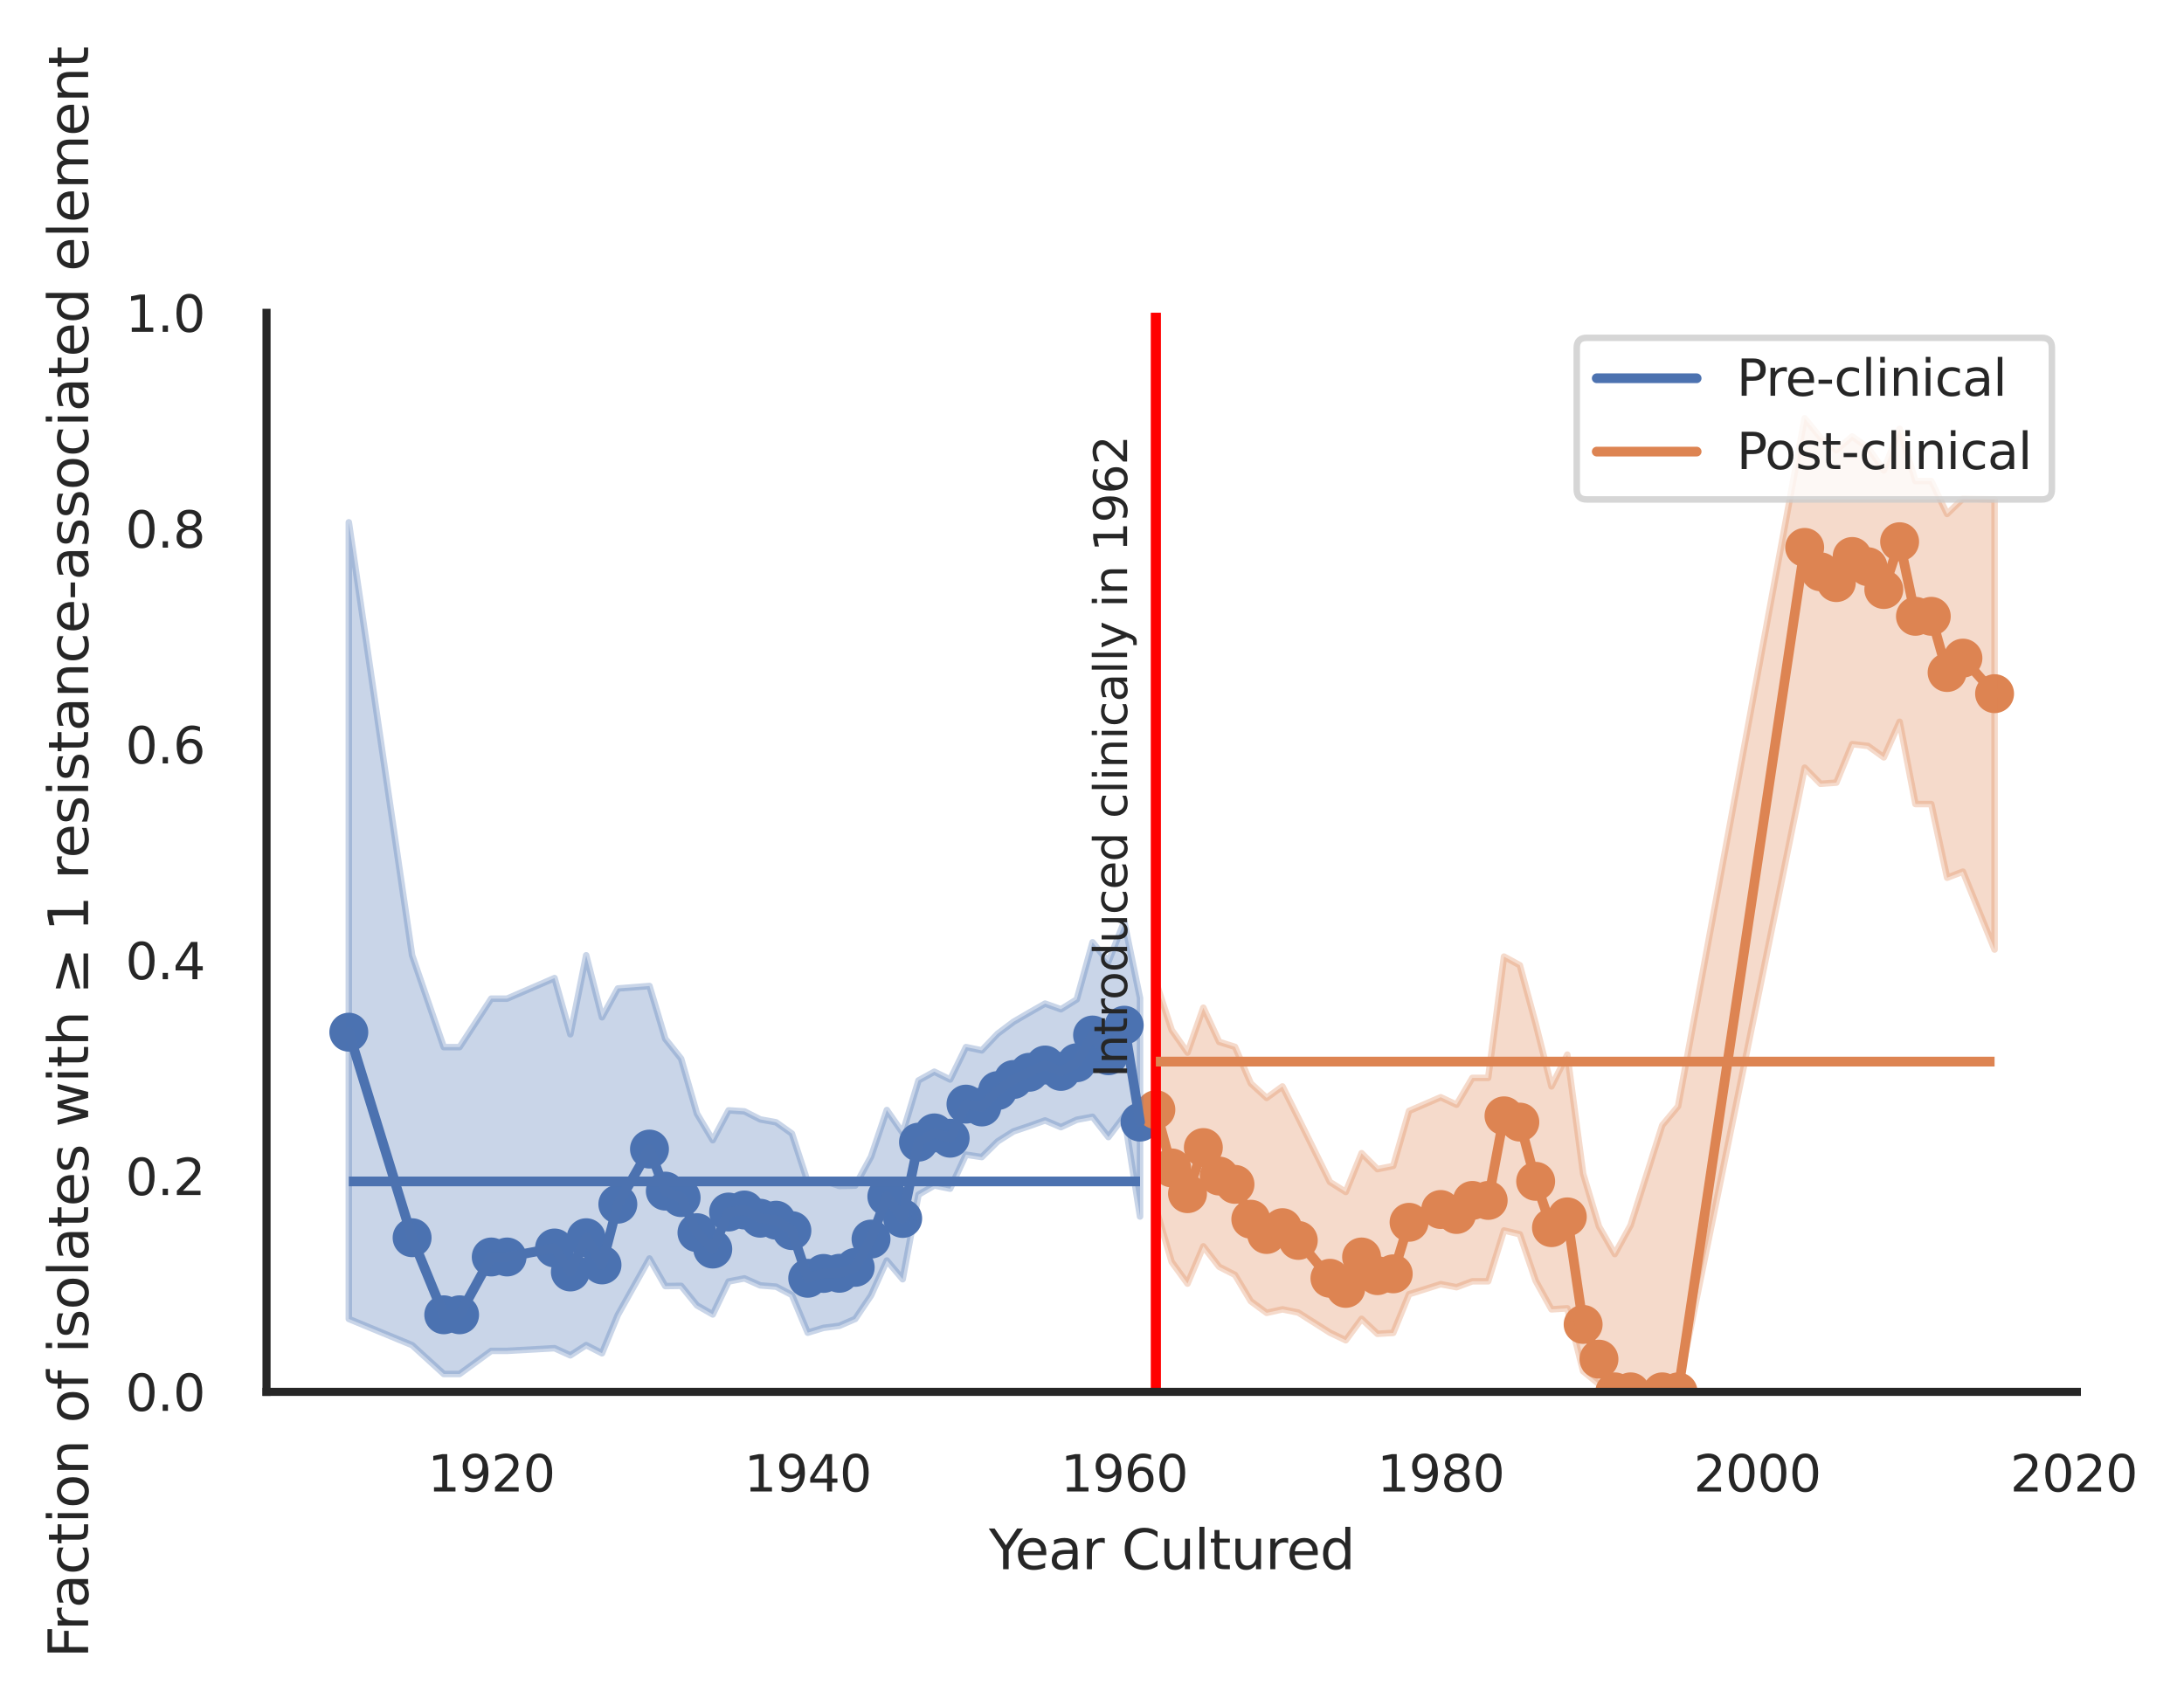 <?xml version="1.0" encoding="utf-8" standalone="no"?>
<!DOCTYPE svg PUBLIC "-//W3C//DTD SVG 1.1//EN"
  "http://www.w3.org/Graphics/SVG/1.1/DTD/svg11.dtd">
<svg xmlns:xlink="http://www.w3.org/1999/xlink" width="336.586pt" height="262.759pt" viewBox="0 0 336.586 262.759" xmlns="http://www.w3.org/2000/svg" version="1.1">
 <defs>
  <style type="text/css">*{stroke-linejoin: round; stroke-linecap: butt}</style>
 </defs>
 <g id="figure_1">
  <g id="patch_1">
   <path d="M -0 262.759 
L 336.586 262.759 
L 336.586 0 
L -0 0 
z
" style="fill: #ffffff"/>
  </g>
  <g id="axes_1">
   <g id="patch_2">
    <path d="M 41.075 214.54 
L 320.075 214.54 
L 320.075 48.22 
L 41.075 48.22 
z
" style="fill: #ffffff"/>
   </g>
   <g id="matplotlib.axis_1">
    <g id="xtick_1">
     <g id="text_1">
      <!-- 1920 -->
      <g style="fill: #262626" transform="translate(65.908 229.89)scale(0.077 -0.077)">
       <defs>
        <path id="DejaVuSans-31" d="M 794 531 
L 1825 531 
L 1825 4091 
L 703 3866 
L 703 4441 
L 1819 4666 
L 2450 4666 
L 2450 531 
L 3481 531 
L 3481 0 
L 794 0 
L 794 531 
z
" transform="scale(0.016)"/>
        <path id="DejaVuSans-39" d="M 703 97 
L 703 672 
Q 941 559 1184 500 
Q 1428 441 1663 441 
Q 2288 441 2617 861 
Q 2947 1281 2994 2138 
Q 2813 1869 2534 1725 
Q 2256 1581 1919 1581 
Q 1219 1581 811 2004 
Q 403 2428 403 3163 
Q 403 3881 828 4315 
Q 1253 4750 1959 4750 
Q 2769 4750 3195 4129 
Q 3622 3509 3622 2328 
Q 3622 1225 3098 567 
Q 2575 -91 1691 -91 
Q 1453 -91 1209 -44 
Q 966 3 703 97 
z
M 1959 2075 
Q 2384 2075 2632 2365 
Q 2881 2656 2881 3163 
Q 2881 3666 2632 3958 
Q 2384 4250 1959 4250 
Q 1534 4250 1286 3958 
Q 1038 3666 1038 3163 
Q 1038 2656 1286 2365 
Q 1534 2075 1959 2075 
z
" transform="scale(0.016)"/>
        <path id="DejaVuSans-32" d="M 1228 531 
L 3431 531 
L 3431 0 
L 469 0 
L 469 531 
Q 828 903 1448 1529 
Q 2069 2156 2228 2338 
Q 2531 2678 2651 2914 
Q 2772 3150 2772 3378 
Q 2772 3750 2511 3984 
Q 2250 4219 1831 4219 
Q 1534 4219 1204 4116 
Q 875 4013 500 3803 
L 500 4441 
Q 881 4594 1212 4672 
Q 1544 4750 1819 4750 
Q 2544 4750 2975 4387 
Q 3406 4025 3406 3419 
Q 3406 3131 3298 2873 
Q 3191 2616 2906 2266 
Q 2828 2175 2409 1742 
Q 1991 1309 1228 531 
z
" transform="scale(0.016)"/>
        <path id="DejaVuSans-30" d="M 2034 4250 
Q 1547 4250 1301 3770 
Q 1056 3291 1056 2328 
Q 1056 1369 1301 889 
Q 1547 409 2034 409 
Q 2525 409 2770 889 
Q 3016 1369 3016 2328 
Q 3016 3291 2770 3770 
Q 2525 4250 2034 4250 
z
M 2034 4750 
Q 2819 4750 3233 4129 
Q 3647 3509 3647 2328 
Q 3647 1150 3233 529 
Q 2819 -91 2034 -91 
Q 1250 -91 836 529 
Q 422 1150 422 2328 
Q 422 3509 836 4129 
Q 1250 4750 2034 4750 
z
" transform="scale(0.016)"/>
       </defs>
       <use xlink:href="#DejaVuSans-31"/>
       <use xlink:href="#DejaVuSans-39" x="63.623"/>
       <use xlink:href="#DejaVuSans-32" x="127.246"/>
       <use xlink:href="#DejaVuSans-30" x="190.869"/>
      </g>
     </g>
    </g>
    <g id="xtick_2">
     <g id="text_2">
      <!-- 1940 -->
      <g style="fill: #262626" transform="translate(114.684 229.89)scale(0.077 -0.077)">
       <defs>
        <path id="DejaVuSans-34" d="M 2419 4116 
L 825 1625 
L 2419 1625 
L 2419 4116 
z
M 2253 4666 
L 3047 4666 
L 3047 1625 
L 3713 1625 
L 3713 1100 
L 3047 1100 
L 3047 0 
L 2419 0 
L 2419 1100 
L 313 1100 
L 313 1709 
L 2253 4666 
z
" transform="scale(0.016)"/>
       </defs>
       <use xlink:href="#DejaVuSans-31"/>
       <use xlink:href="#DejaVuSans-39" x="63.623"/>
       <use xlink:href="#DejaVuSans-34" x="127.246"/>
       <use xlink:href="#DejaVuSans-30" x="190.869"/>
      </g>
     </g>
    </g>
    <g id="xtick_3">
     <g id="text_3">
      <!-- 1960 -->
      <g style="fill: #262626" transform="translate(163.46 229.89)scale(0.077 -0.077)">
       <defs>
        <path id="DejaVuSans-36" d="M 2113 2584 
Q 1688 2584 1439 2293 
Q 1191 2003 1191 1497 
Q 1191 994 1439 701 
Q 1688 409 2113 409 
Q 2538 409 2786 701 
Q 3034 994 3034 1497 
Q 3034 2003 2786 2293 
Q 2538 2584 2113 2584 
z
M 3366 4563 
L 3366 3988 
Q 3128 4100 2886 4159 
Q 2644 4219 2406 4219 
Q 1781 4219 1451 3797 
Q 1122 3375 1075 2522 
Q 1259 2794 1537 2939 
Q 1816 3084 2150 3084 
Q 2853 3084 3261 2657 
Q 3669 2231 3669 1497 
Q 3669 778 3244 343 
Q 2819 -91 2113 -91 
Q 1303 -91 875 529 
Q 447 1150 447 2328 
Q 447 3434 972 4092 
Q 1497 4750 2381 4750 
Q 2619 4750 2861 4703 
Q 3103 4656 3366 4563 
z
" transform="scale(0.016)"/>
       </defs>
       <use xlink:href="#DejaVuSans-31"/>
       <use xlink:href="#DejaVuSans-39" x="63.623"/>
       <use xlink:href="#DejaVuSans-36" x="127.246"/>
       <use xlink:href="#DejaVuSans-30" x="190.869"/>
      </g>
     </g>
    </g>
    <g id="xtick_4">
     <g id="text_4">
      <!-- 1980 -->
      <g style="fill: #262626" transform="translate(212.237 229.89)scale(0.077 -0.077)">
       <defs>
        <path id="DejaVuSans-38" d="M 2034 2216 
Q 1584 2216 1326 1975 
Q 1069 1734 1069 1313 
Q 1069 891 1326 650 
Q 1584 409 2034 409 
Q 2484 409 2743 651 
Q 3003 894 3003 1313 
Q 3003 1734 2745 1975 
Q 2488 2216 2034 2216 
z
M 1403 2484 
Q 997 2584 770 2862 
Q 544 3141 544 3541 
Q 544 4100 942 4425 
Q 1341 4750 2034 4750 
Q 2731 4750 3128 4425 
Q 3525 4100 3525 3541 
Q 3525 3141 3298 2862 
Q 3072 2584 2669 2484 
Q 3125 2378 3379 2068 
Q 3634 1759 3634 1313 
Q 3634 634 3220 271 
Q 2806 -91 2034 -91 
Q 1263 -91 848 271 
Q 434 634 434 1313 
Q 434 1759 690 2068 
Q 947 2378 1403 2484 
z
M 1172 3481 
Q 1172 3119 1398 2916 
Q 1625 2713 2034 2713 
Q 2441 2713 2670 2916 
Q 2900 3119 2900 3481 
Q 2900 3844 2670 4047 
Q 2441 4250 2034 4250 
Q 1625 4250 1398 4047 
Q 1172 3844 1172 3481 
z
" transform="scale(0.016)"/>
       </defs>
       <use xlink:href="#DejaVuSans-31"/>
       <use xlink:href="#DejaVuSans-39" x="63.623"/>
       <use xlink:href="#DejaVuSans-38" x="127.246"/>
       <use xlink:href="#DejaVuSans-30" x="190.869"/>
      </g>
     </g>
    </g>
    <g id="xtick_5">
     <g id="text_5">
      <!-- 2000 -->
      <g style="fill: #262626" transform="translate(261.013 229.89)scale(0.077 -0.077)">
       <use xlink:href="#DejaVuSans-32"/>
       <use xlink:href="#DejaVuSans-30" x="63.623"/>
       <use xlink:href="#DejaVuSans-30" x="127.246"/>
       <use xlink:href="#DejaVuSans-30" x="190.869"/>
      </g>
     </g>
    </g>
    <g id="xtick_6">
     <g id="text_6">
      <!-- 2020 -->
      <g style="fill: #262626" transform="translate(309.789 229.89)scale(0.077 -0.077)">
       <use xlink:href="#DejaVuSans-32"/>
       <use xlink:href="#DejaVuSans-30" x="63.623"/>
       <use xlink:href="#DejaVuSans-32" x="127.246"/>
       <use xlink:href="#DejaVuSans-30" x="190.869"/>
      </g>
     </g>
    </g>
    <g id="text_7">
     <!-- Year Cultured -->
     <g style="fill: #262626" transform="translate(152.394 241.874)scale(0.084 -0.084)">
      <defs>
       <path id="DejaVuSans-59" d="M -13 4666 
L 666 4666 
L 1959 2747 
L 3244 4666 
L 3922 4666 
L 2272 2222 
L 2272 0 
L 1638 0 
L 1638 2222 
L -13 4666 
z
" transform="scale(0.016)"/>
       <path id="DejaVuSans-65" d="M 3597 1894 
L 3597 1613 
L 953 1613 
Q 991 1019 1311 708 
Q 1631 397 2203 397 
Q 2534 397 2845 478 
Q 3156 559 3463 722 
L 3463 178 
Q 3153 47 2828 -22 
Q 2503 -91 2169 -91 
Q 1331 -91 842 396 
Q 353 884 353 1716 
Q 353 2575 817 3079 
Q 1281 3584 2069 3584 
Q 2775 3584 3186 3129 
Q 3597 2675 3597 1894 
z
M 3022 2063 
Q 3016 2534 2758 2815 
Q 2500 3097 2075 3097 
Q 1594 3097 1305 2825 
Q 1016 2553 972 2059 
L 3022 2063 
z
" transform="scale(0.016)"/>
       <path id="DejaVuSans-61" d="M 2194 1759 
Q 1497 1759 1228 1600 
Q 959 1441 959 1056 
Q 959 750 1161 570 
Q 1363 391 1709 391 
Q 2188 391 2477 730 
Q 2766 1069 2766 1631 
L 2766 1759 
L 2194 1759 
z
M 3341 1997 
L 3341 0 
L 2766 0 
L 2766 531 
Q 2569 213 2275 61 
Q 1981 -91 1556 -91 
Q 1019 -91 701 211 
Q 384 513 384 1019 
Q 384 1609 779 1909 
Q 1175 2209 1959 2209 
L 2766 2209 
L 2766 2266 
Q 2766 2663 2505 2880 
Q 2244 3097 1772 3097 
Q 1472 3097 1187 3025 
Q 903 2953 641 2809 
L 641 3341 
Q 956 3463 1253 3523 
Q 1550 3584 1831 3584 
Q 2591 3584 2966 3190 
Q 3341 2797 3341 1997 
z
" transform="scale(0.016)"/>
       <path id="DejaVuSans-72" d="M 2631 2963 
Q 2534 3019 2420 3045 
Q 2306 3072 2169 3072 
Q 1681 3072 1420 2755 
Q 1159 2438 1159 1844 
L 1159 0 
L 581 0 
L 581 3500 
L 1159 3500 
L 1159 2956 
Q 1341 3275 1631 3429 
Q 1922 3584 2338 3584 
Q 2397 3584 2469 3576 
Q 2541 3569 2628 3553 
L 2631 2963 
z
" transform="scale(0.016)"/>
       <path id="DejaVuSans-20" transform="scale(0.016)"/>
       <path id="DejaVuSans-43" d="M 4122 4306 
L 4122 3641 
Q 3803 3938 3442 4084 
Q 3081 4231 2675 4231 
Q 1875 4231 1450 3742 
Q 1025 3253 1025 2328 
Q 1025 1406 1450 917 
Q 1875 428 2675 428 
Q 3081 428 3442 575 
Q 3803 722 4122 1019 
L 4122 359 
Q 3791 134 3420 21 
Q 3050 -91 2638 -91 
Q 1578 -91 968 557 
Q 359 1206 359 2328 
Q 359 3453 968 4101 
Q 1578 4750 2638 4750 
Q 3056 4750 3426 4639 
Q 3797 4528 4122 4306 
z
" transform="scale(0.016)"/>
       <path id="DejaVuSans-75" d="M 544 1381 
L 544 3500 
L 1119 3500 
L 1119 1403 
Q 1119 906 1312 657 
Q 1506 409 1894 409 
Q 2359 409 2629 706 
Q 2900 1003 2900 1516 
L 2900 3500 
L 3475 3500 
L 3475 0 
L 2900 0 
L 2900 538 
Q 2691 219 2414 64 
Q 2138 -91 1772 -91 
Q 1169 -91 856 284 
Q 544 659 544 1381 
z
M 1991 3584 
L 1991 3584 
z
" transform="scale(0.016)"/>
       <path id="DejaVuSans-6c" d="M 603 4863 
L 1178 4863 
L 1178 0 
L 603 0 
L 603 4863 
z
" transform="scale(0.016)"/>
       <path id="DejaVuSans-74" d="M 1172 4494 
L 1172 3500 
L 2356 3500 
L 2356 3053 
L 1172 3053 
L 1172 1153 
Q 1172 725 1289 603 
Q 1406 481 1766 481 
L 2356 481 
L 2356 0 
L 1766 0 
Q 1100 0 847 248 
Q 594 497 594 1153 
L 594 3053 
L 172 3053 
L 172 3500 
L 594 3500 
L 594 4494 
L 1172 4494 
z
" transform="scale(0.016)"/>
       <path id="DejaVuSans-64" d="M 2906 2969 
L 2906 4863 
L 3481 4863 
L 3481 0 
L 2906 0 
L 2906 525 
Q 2725 213 2448 61 
Q 2172 -91 1784 -91 
Q 1150 -91 751 415 
Q 353 922 353 1747 
Q 353 2572 751 3078 
Q 1150 3584 1784 3584 
Q 2172 3584 2448 3432 
Q 2725 3281 2906 2969 
z
M 947 1747 
Q 947 1113 1208 752 
Q 1469 391 1925 391 
Q 2381 391 2643 752 
Q 2906 1113 2906 1747 
Q 2906 2381 2643 2742 
Q 2381 3103 1925 3103 
Q 1469 3103 1208 2742 
Q 947 2381 947 1747 
z
" transform="scale(0.016)"/>
      </defs>
      <use xlink:href="#DejaVuSans-59"/>
      <use xlink:href="#DejaVuSans-65" x="47.834"/>
      <use xlink:href="#DejaVuSans-61" x="109.357"/>
      <use xlink:href="#DejaVuSans-72" x="170.637"/>
      <use xlink:href="#DejaVuSans-20" x="211.75"/>
      <use xlink:href="#DejaVuSans-43" x="243.537"/>
      <use xlink:href="#DejaVuSans-75" x="313.361"/>
      <use xlink:href="#DejaVuSans-6c" x="376.74"/>
      <use xlink:href="#DejaVuSans-74" x="404.523"/>
      <use xlink:href="#DejaVuSans-75" x="443.732"/>
      <use xlink:href="#DejaVuSans-72" x="507.111"/>
      <use xlink:href="#DejaVuSans-65" x="545.975"/>
      <use xlink:href="#DejaVuSans-64" x="607.498"/>
     </g>
    </g>
   </g>
   <g id="matplotlib.axis_2">
    <g id="ytick_1">
     <g id="text_8">
      <!-- 0.0 -->
      <g style="fill: #262626" transform="translate(19.33 217.465)scale(0.077 -0.077)">
       <defs>
        <path id="DejaVuSans-2e" d="M 684 794 
L 1344 794 
L 1344 0 
L 684 0 
L 684 794 
z
" transform="scale(0.016)"/>
       </defs>
       <use xlink:href="#DejaVuSans-30"/>
       <use xlink:href="#DejaVuSans-2e" x="63.623"/>
       <use xlink:href="#DejaVuSans-30" x="95.41"/>
      </g>
     </g>
    </g>
    <g id="ytick_2">
     <g id="text_9">
      <!-- 0.2 -->
      <g style="fill: #262626" transform="translate(19.33 184.201)scale(0.077 -0.077)">
       <use xlink:href="#DejaVuSans-30"/>
       <use xlink:href="#DejaVuSans-2e" x="63.623"/>
       <use xlink:href="#DejaVuSans-32" x="95.41"/>
      </g>
     </g>
    </g>
    <g id="ytick_3">
     <g id="text_10">
      <!-- 0.4 -->
      <g style="fill: #262626" transform="translate(19.33 150.937)scale(0.077 -0.077)">
       <use xlink:href="#DejaVuSans-30"/>
       <use xlink:href="#DejaVuSans-2e" x="63.623"/>
       <use xlink:href="#DejaVuSans-34" x="95.41"/>
      </g>
     </g>
    </g>
    <g id="ytick_4">
     <g id="text_11">
      <!-- 0.6 -->
      <g style="fill: #262626" transform="translate(19.33 117.673)scale(0.077 -0.077)">
       <use xlink:href="#DejaVuSans-30"/>
       <use xlink:href="#DejaVuSans-2e" x="63.623"/>
       <use xlink:href="#DejaVuSans-36" x="95.41"/>
      </g>
     </g>
    </g>
    <g id="ytick_5">
     <g id="text_12">
      <!-- 0.8 -->
      <g style="fill: #262626" transform="translate(19.33 84.409)scale(0.077 -0.077)">
       <use xlink:href="#DejaVuSans-30"/>
       <use xlink:href="#DejaVuSans-2e" x="63.623"/>
       <use xlink:href="#DejaVuSans-38" x="95.41"/>
      </g>
     </g>
    </g>
    <g id="ytick_6">
     <g id="text_13">
      <!-- 1.0 -->
      <g style="fill: #262626" transform="translate(19.33 51.145)scale(0.077 -0.077)">
       <use xlink:href="#DejaVuSans-31"/>
       <use xlink:href="#DejaVuSans-2e" x="63.623"/>
       <use xlink:href="#DejaVuSans-30" x="95.41"/>
      </g>
     </g>
    </g>
    <g id="text_14">
     <!-- Fraction of isolates with ≥ 1 resistance-associated element -->
     <g style="fill: #262626" transform="translate(13.583 255.559)rotate(-90)scale(0.084 -0.084)">
      <defs>
       <path id="DejaVuSans-46" d="M 628 4666 
L 3309 4666 
L 3309 4134 
L 1259 4134 
L 1259 2759 
L 3109 2759 
L 3109 2228 
L 1259 2228 
L 1259 0 
L 628 0 
L 628 4666 
z
" transform="scale(0.016)"/>
       <path id="DejaVuSans-63" d="M 3122 3366 
L 3122 2828 
Q 2878 2963 2633 3030 
Q 2388 3097 2138 3097 
Q 1578 3097 1268 2742 
Q 959 2388 959 1747 
Q 959 1106 1268 751 
Q 1578 397 2138 397 
Q 2388 397 2633 464 
Q 2878 531 3122 666 
L 3122 134 
Q 2881 22 2623 -34 
Q 2366 -91 2075 -91 
Q 1284 -91 818 406 
Q 353 903 353 1747 
Q 353 2603 823 3093 
Q 1294 3584 2113 3584 
Q 2378 3584 2631 3529 
Q 2884 3475 3122 3366 
z
" transform="scale(0.016)"/>
       <path id="DejaVuSans-69" d="M 603 3500 
L 1178 3500 
L 1178 0 
L 603 0 
L 603 3500 
z
M 603 4863 
L 1178 4863 
L 1178 4134 
L 603 4134 
L 603 4863 
z
" transform="scale(0.016)"/>
       <path id="DejaVuSans-6f" d="M 1959 3097 
Q 1497 3097 1228 2736 
Q 959 2375 959 1747 
Q 959 1119 1226 758 
Q 1494 397 1959 397 
Q 2419 397 2687 759 
Q 2956 1122 2956 1747 
Q 2956 2369 2687 2733 
Q 2419 3097 1959 3097 
z
M 1959 3584 
Q 2709 3584 3137 3096 
Q 3566 2609 3566 1747 
Q 3566 888 3137 398 
Q 2709 -91 1959 -91 
Q 1206 -91 779 398 
Q 353 888 353 1747 
Q 353 2609 779 3096 
Q 1206 3584 1959 3584 
z
" transform="scale(0.016)"/>
       <path id="DejaVuSans-6e" d="M 3513 2113 
L 3513 0 
L 2938 0 
L 2938 2094 
Q 2938 2591 2744 2837 
Q 2550 3084 2163 3084 
Q 1697 3084 1428 2787 
Q 1159 2491 1159 1978 
L 1159 0 
L 581 0 
L 581 3500 
L 1159 3500 
L 1159 2956 
Q 1366 3272 1645 3428 
Q 1925 3584 2291 3584 
Q 2894 3584 3203 3211 
Q 3513 2838 3513 2113 
z
" transform="scale(0.016)"/>
       <path id="DejaVuSans-66" d="M 2375 4863 
L 2375 4384 
L 1825 4384 
Q 1516 4384 1395 4259 
Q 1275 4134 1275 3809 
L 1275 3500 
L 2222 3500 
L 2222 3053 
L 1275 3053 
L 1275 0 
L 697 0 
L 697 3053 
L 147 3053 
L 147 3500 
L 697 3500 
L 697 3744 
Q 697 4328 969 4595 
Q 1241 4863 1831 4863 
L 2375 4863 
z
" transform="scale(0.016)"/>
       <path id="DejaVuSans-73" d="M 2834 3397 
L 2834 2853 
Q 2591 2978 2328 3040 
Q 2066 3103 1784 3103 
Q 1356 3103 1142 2972 
Q 928 2841 928 2578 
Q 928 2378 1081 2264 
Q 1234 2150 1697 2047 
L 1894 2003 
Q 2506 1872 2764 1633 
Q 3022 1394 3022 966 
Q 3022 478 2636 193 
Q 2250 -91 1575 -91 
Q 1294 -91 989 -36 
Q 684 19 347 128 
L 347 722 
Q 666 556 975 473 
Q 1284 391 1588 391 
Q 1994 391 2212 530 
Q 2431 669 2431 922 
Q 2431 1156 2273 1281 
Q 2116 1406 1581 1522 
L 1381 1569 
Q 847 1681 609 1914 
Q 372 2147 372 2553 
Q 372 3047 722 3315 
Q 1072 3584 1716 3584 
Q 2034 3584 2315 3537 
Q 2597 3491 2834 3397 
z
" transform="scale(0.016)"/>
       <path id="DejaVuSans-77" d="M 269 3500 
L 844 3500 
L 1563 769 
L 2278 3500 
L 2956 3500 
L 3675 769 
L 4391 3500 
L 4966 3500 
L 4050 0 
L 3372 0 
L 2619 2869 
L 1863 0 
L 1184 0 
L 269 3500 
z
" transform="scale(0.016)"/>
       <path id="DejaVuSans-68" d="M 3513 2113 
L 3513 0 
L 2938 0 
L 2938 2094 
Q 2938 2591 2744 2837 
Q 2550 3084 2163 3084 
Q 1697 3084 1428 2787 
Q 1159 2491 1159 1978 
L 1159 0 
L 581 0 
L 581 4863 
L 1159 4863 
L 1159 2956 
Q 1366 3272 1645 3428 
Q 1925 3584 2291 3584 
Q 2894 3584 3203 3211 
Q 3513 2838 3513 2113 
z
" transform="scale(0.016)"/>
       <path id="DejaVuSans-2265" d="M 678 3175 
L 678 3725 
L 4684 2578 
L 4684 2047 
L 678 897 
L 678 1453 
L 3681 2309 
L 678 3175 
z
M 4684 531 
L 4684 0 
L 678 0 
L 678 531 
L 4684 531 
z
" transform="scale(0.016)"/>
       <path id="DejaVuSans-2d" d="M 313 2009 
L 1997 2009 
L 1997 1497 
L 313 1497 
L 313 2009 
z
" transform="scale(0.016)"/>
       <path id="DejaVuSans-6d" d="M 3328 2828 
Q 3544 3216 3844 3400 
Q 4144 3584 4550 3584 
Q 5097 3584 5394 3201 
Q 5691 2819 5691 2113 
L 5691 0 
L 5113 0 
L 5113 2094 
Q 5113 2597 4934 2840 
Q 4756 3084 4391 3084 
Q 3944 3084 3684 2787 
Q 3425 2491 3425 1978 
L 3425 0 
L 2847 0 
L 2847 2094 
Q 2847 2600 2669 2842 
Q 2491 3084 2119 3084 
Q 1678 3084 1418 2786 
Q 1159 2488 1159 1978 
L 1159 0 
L 581 0 
L 581 3500 
L 1159 3500 
L 1159 2956 
Q 1356 3278 1631 3431 
Q 1906 3584 2284 3584 
Q 2666 3584 2933 3390 
Q 3200 3197 3328 2828 
z
" transform="scale(0.016)"/>
      </defs>
      <use xlink:href="#DejaVuSans-46"/>
      <use xlink:href="#DejaVuSans-72" x="50.27"/>
      <use xlink:href="#DejaVuSans-61" x="91.383"/>
      <use xlink:href="#DejaVuSans-63" x="152.662"/>
      <use xlink:href="#DejaVuSans-74" x="207.643"/>
      <use xlink:href="#DejaVuSans-69" x="246.852"/>
      <use xlink:href="#DejaVuSans-6f" x="274.635"/>
      <use xlink:href="#DejaVuSans-6e" x="335.816"/>
      <use xlink:href="#DejaVuSans-20" x="399.195"/>
      <use xlink:href="#DejaVuSans-6f" x="430.982"/>
      <use xlink:href="#DejaVuSans-66" x="492.164"/>
      <use xlink:href="#DejaVuSans-20" x="527.369"/>
      <use xlink:href="#DejaVuSans-69" x="559.156"/>
      <use xlink:href="#DejaVuSans-73" x="586.939"/>
      <use xlink:href="#DejaVuSans-6f" x="639.039"/>
      <use xlink:href="#DejaVuSans-6c" x="700.221"/>
      <use xlink:href="#DejaVuSans-61" x="728.004"/>
      <use xlink:href="#DejaVuSans-74" x="789.283"/>
      <use xlink:href="#DejaVuSans-65" x="828.492"/>
      <use xlink:href="#DejaVuSans-73" x="890.016"/>
      <use xlink:href="#DejaVuSans-20" x="942.115"/>
      <use xlink:href="#DejaVuSans-77" x="973.902"/>
      <use xlink:href="#DejaVuSans-69" x="1055.689"/>
      <use xlink:href="#DejaVuSans-74" x="1083.473"/>
      <use xlink:href="#DejaVuSans-68" x="1122.682"/>
      <use xlink:href="#DejaVuSans-20" x="1186.061"/>
      <use xlink:href="#DejaVuSans-2265" x="1217.848"/>
      <use xlink:href="#DejaVuSans-20" x="1301.637"/>
      <use xlink:href="#DejaVuSans-31" x="1333.424"/>
      <use xlink:href="#DejaVuSans-20" x="1397.047"/>
      <use xlink:href="#DejaVuSans-72" x="1428.834"/>
      <use xlink:href="#DejaVuSans-65" x="1467.697"/>
      <use xlink:href="#DejaVuSans-73" x="1529.221"/>
      <use xlink:href="#DejaVuSans-69" x="1581.32"/>
      <use xlink:href="#DejaVuSans-73" x="1609.104"/>
      <use xlink:href="#DejaVuSans-74" x="1661.203"/>
      <use xlink:href="#DejaVuSans-61" x="1700.412"/>
      <use xlink:href="#DejaVuSans-6e" x="1761.691"/>
      <use xlink:href="#DejaVuSans-63" x="1825.07"/>
      <use xlink:href="#DejaVuSans-65" x="1880.051"/>
      <use xlink:href="#DejaVuSans-2d" x="1941.574"/>
      <use xlink:href="#DejaVuSans-61" x="1977.658"/>
      <use xlink:href="#DejaVuSans-73" x="2038.938"/>
      <use xlink:href="#DejaVuSans-73" x="2091.037"/>
      <use xlink:href="#DejaVuSans-6f" x="2143.137"/>
      <use xlink:href="#DejaVuSans-63" x="2204.318"/>
      <use xlink:href="#DejaVuSans-69" x="2259.299"/>
      <use xlink:href="#DejaVuSans-61" x="2287.082"/>
      <use xlink:href="#DejaVuSans-74" x="2348.361"/>
      <use xlink:href="#DejaVuSans-65" x="2387.57"/>
      <use xlink:href="#DejaVuSans-64" x="2449.094"/>
      <use xlink:href="#DejaVuSans-20" x="2512.57"/>
      <use xlink:href="#DejaVuSans-65" x="2544.357"/>
      <use xlink:href="#DejaVuSans-6c" x="2605.881"/>
      <use xlink:href="#DejaVuSans-65" x="2633.664"/>
      <use xlink:href="#DejaVuSans-6d" x="2695.188"/>
      <use xlink:href="#DejaVuSans-65" x="2792.6"/>
      <use xlink:href="#DejaVuSans-6e" x="2854.123"/>
      <use xlink:href="#DejaVuSans-74" x="2917.502"/>
     </g>
    </g>
   </g>
   <g id="PathCollection_1">
    <defs>
     <path id="C0_0_80f84fba6e" d="M 0 3 
C 0.796 3 1.559 2.684 2.121 2.121 
C 2.684 1.559 3 0.796 3 -0 
C 3 -0.796 2.684 -1.559 2.121 -2.121 
C 1.559 -2.684 0.796 -3 0 -3 
C -0.796 -3 -1.559 -2.684 -2.121 -2.121 
C -2.684 -1.559 -3 -0.796 -3 0 
C -3 0.796 -2.684 1.559 -2.121 2.121 
C -1.559 2.684 -0.796 3 0 3 
z
"/>
    </defs>
    <g clip-path="url(#p52ec750437)">
     <use xlink:href="#C0_0_80f84fba6e" x="53.757" y="159.1" style="fill: #4c72b0"/>
    </g>
    <g clip-path="url(#p52ec750437)">
     <use xlink:href="#C0_0_80f84fba6e" x="63.512" y="190.78" style="fill: #4c72b0"/>
    </g>
    <g clip-path="url(#p52ec750437)">
     <use xlink:href="#C0_0_80f84fba6e" x="68.39" y="202.66" style="fill: #4c72b0"/>
    </g>
    <g clip-path="url(#p52ec750437)">
     <use xlink:href="#C0_0_80f84fba6e" x="70.829" y="202.66" style="fill: #4c72b0"/>
    </g>
    <g clip-path="url(#p52ec750437)">
     <use xlink:href="#C0_0_80f84fba6e" x="75.706" y="193.75" style="fill: #4c72b0"/>
    </g>
    <g clip-path="url(#p52ec750437)">
     <use xlink:href="#C0_0_80f84fba6e" x="78.145" y="193.75" style="fill: #4c72b0"/>
    </g>
    <g clip-path="url(#p52ec750437)">
     <use xlink:href="#C0_0_80f84fba6e" x="85.461" y="192.364" style="fill: #4c72b0"/>
    </g>
    <g clip-path="url(#p52ec750437)">
     <use xlink:href="#C0_0_80f84fba6e" x="87.9" y="196.06" style="fill: #4c72b0"/>
    </g>
    <g clip-path="url(#p52ec750437)">
     <use xlink:href="#C0_0_80f84fba6e" x="90.339" y="190.78" style="fill: #4c72b0"/>
    </g>
    <g clip-path="url(#p52ec750437)">
     <use xlink:href="#C0_0_80f84fba6e" x="92.778" y="194.973" style="fill: #4c72b0"/>
    </g>
    <g clip-path="url(#p52ec750437)">
     <use xlink:href="#C0_0_80f84fba6e" x="95.217" y="185.614" style="fill: #4c72b0"/>
    </g>
    <g clip-path="url(#p52ec750437)">
     <use xlink:href="#C0_0_80f84fba6e" x="100.094" y="177.118" style="fill: #4c72b0"/>
    </g>
    <g clip-path="url(#p52ec750437)">
     <use xlink:href="#C0_0_80f84fba6e" x="102.533" y="183.596" style="fill: #4c72b0"/>
    </g>
    <g clip-path="url(#p52ec750437)">
     <use xlink:href="#C0_0_80f84fba6e" x="104.972" y="184.602" style="fill: #4c72b0"/>
    </g>
    <g clip-path="url(#p52ec750437)">
     <use xlink:href="#C0_0_80f84fba6e" x="107.411" y="190.001" style="fill: #4c72b0"/>
    </g>
    <g clip-path="url(#p52ec750437)">
     <use xlink:href="#C0_0_80f84fba6e" x="109.85" y="192.527" style="fill: #4c72b0"/>
    </g>
    <g clip-path="url(#p52ec750437)">
     <use xlink:href="#C0_0_80f84fba6e" x="112.288" y="186.82" style="fill: #4c72b0"/>
    </g>
    <g clip-path="url(#p52ec750437)">
     <use xlink:href="#C0_0_80f84fba6e" x="114.727" y="186.508" style="fill: #4c72b0"/>
    </g>
    <g clip-path="url(#p52ec750437)">
     <use xlink:href="#C0_0_80f84fba6e" x="117.166" y="187.775" style="fill: #4c72b0"/>
    </g>
    <g clip-path="url(#p52ec750437)">
     <use xlink:href="#C0_0_80f84fba6e" x="119.605" y="188.08" style="fill: #4c72b0"/>
    </g>
    <g clip-path="url(#p52ec750437)">
     <use xlink:href="#C0_0_80f84fba6e" x="122.044" y="189.687" style="fill: #4c72b0"/>
    </g>
    <g clip-path="url(#p52ec750437)">
     <use xlink:href="#C0_0_80f84fba6e" x="124.482" y="197.032" style="fill: #4c72b0"/>
    </g>
    <g clip-path="url(#p52ec750437)">
     <use xlink:href="#C0_0_80f84fba6e" x="126.921" y="196.285" style="fill: #4c72b0"/>
    </g>
    <g clip-path="url(#p52ec750437)">
     <use xlink:href="#C0_0_80f84fba6e" x="129.36" y="196.263" style="fill: #4c72b0"/>
    </g>
    <g clip-path="url(#p52ec750437)">
     <use xlink:href="#C0_0_80f84fba6e" x="131.799" y="195.349" style="fill: #4c72b0"/>
    </g>
    <g clip-path="url(#p52ec750437)">
     <use xlink:href="#C0_0_80f84fba6e" x="134.238" y="190.99" style="fill: #4c72b0"/>
    </g>
    <g clip-path="url(#p52ec750437)">
     <use xlink:href="#C0_0_80f84fba6e" x="136.676" y="184.43" style="fill: #4c72b0"/>
    </g>
    <g clip-path="url(#p52ec750437)">
     <use xlink:href="#C0_0_80f84fba6e" x="139.115" y="187.81" style="fill: #4c72b0"/>
    </g>
    <g clip-path="url(#p52ec750437)">
     <use xlink:href="#C0_0_80f84fba6e" x="141.554" y="176.052" style="fill: #4c72b0"/>
    </g>
    <g clip-path="url(#p52ec750437)">
     <use xlink:href="#C0_0_80f84fba6e" x="143.993" y="174.623" style="fill: #4c72b0"/>
    </g>
    <g clip-path="url(#p52ec750437)">
     <use xlink:href="#C0_0_80f84fba6e" x="146.432" y="175.442" style="fill: #4c72b0"/>
    </g>
    <g clip-path="url(#p52ec750437)">
     <use xlink:href="#C0_0_80f84fba6e" x="148.87" y="170.188" style="fill: #4c72b0"/>
    </g>
    <g clip-path="url(#p52ec750437)">
     <use xlink:href="#C0_0_80f84fba6e" x="151.309" y="170.627" style="fill: #4c72b0"/>
    </g>
    <g clip-path="url(#p52ec750437)">
     <use xlink:href="#C0_0_80f84fba6e" x="153.748" y="168.1" style="fill: #4c72b0"/>
    </g>
    <g clip-path="url(#p52ec750437)">
     <use xlink:href="#C0_0_80f84fba6e" x="156.187" y="166.394" style="fill: #4c72b0"/>
    </g>
    <g clip-path="url(#p52ec750437)">
     <use xlink:href="#C0_0_80f84fba6e" x="158.626" y="165.281" style="fill: #4c72b0"/>
    </g>
    <g clip-path="url(#p52ec750437)">
     <use xlink:href="#C0_0_80f84fba6e" x="161.065" y="164.158" style="fill: #4c72b0"/>
    </g>
    <g clip-path="url(#p52ec750437)">
     <use xlink:href="#C0_0_80f84fba6e" x="163.503" y="165.144" style="fill: #4c72b0"/>
    </g>
    <g clip-path="url(#p52ec750437)">
     <use xlink:href="#C0_0_80f84fba6e" x="165.942" y="163.809" style="fill: #4c72b0"/>
    </g>
    <g clip-path="url(#p52ec750437)">
     <use xlink:href="#C0_0_80f84fba6e" x="168.381" y="159.536" style="fill: #4c72b0"/>
    </g>
    <g clip-path="url(#p52ec750437)">
     <use xlink:href="#C0_0_80f84fba6e" x="170.82" y="162.735" style="fill: #4c72b0"/>
    </g>
    <g clip-path="url(#p52ec750437)">
     <use xlink:href="#C0_0_80f84fba6e" x="173.259" y="158.023" style="fill: #4c72b0"/>
    </g>
    <g clip-path="url(#p52ec750437)">
     <use xlink:href="#C0_0_80f84fba6e" x="175.697" y="172.96" style="fill: #4c72b0"/>
    </g>
    <g clip-path="url(#p52ec750437)">
     <use xlink:href="#C0_0_80f84fba6e" x="178.136" y="171.04" style="fill: #dd8452"/>
    </g>
    <g clip-path="url(#p52ec750437)">
     <use xlink:href="#C0_0_80f84fba6e" x="180.575" y="180.02" style="fill: #dd8452"/>
    </g>
    <g clip-path="url(#p52ec750437)">
     <use xlink:href="#C0_0_80f84fba6e" x="183.014" y="183.991" style="fill: #dd8452"/>
    </g>
    <g clip-path="url(#p52ec750437)">
     <use xlink:href="#C0_0_80f84fba6e" x="185.453" y="176.882" style="fill: #dd8452"/>
    </g>
    <g clip-path="url(#p52ec750437)">
     <use xlink:href="#C0_0_80f84fba6e" x="187.891" y="181.276" style="fill: #dd8452"/>
    </g>
    <g clip-path="url(#p52ec750437)">
     <use xlink:href="#C0_0_80f84fba6e" x="190.33" y="182.555" style="fill: #dd8452"/>
    </g>
    <g clip-path="url(#p52ec750437)">
     <use xlink:href="#C0_0_80f84fba6e" x="192.769" y="187.928" style="fill: #dd8452"/>
    </g>
    <g clip-path="url(#p52ec750437)">
     <use xlink:href="#C0_0_80f84fba6e" x="195.208" y="190.285" style="fill: #dd8452"/>
    </g>
    <g clip-path="url(#p52ec750437)">
     <use xlink:href="#C0_0_80f84fba6e" x="197.647" y="189.23" style="fill: #dd8452"/>
    </g>
    <g clip-path="url(#p52ec750437)">
     <use xlink:href="#C0_0_80f84fba6e" x="200.086" y="191.196" style="fill: #dd8452"/>
    </g>
    <g clip-path="url(#p52ec750437)">
     <use xlink:href="#C0_0_80f84fba6e" x="204.963" y="197.032" style="fill: #dd8452"/>
    </g>
    <g clip-path="url(#p52ec750437)">
     <use xlink:href="#C0_0_80f84fba6e" x="207.402" y="198.591" style="fill: #dd8452"/>
    </g>
    <g clip-path="url(#p52ec750437)">
     <use xlink:href="#C0_0_80f84fba6e" x="209.841" y="193.75" style="fill: #dd8452"/>
    </g>
    <g clip-path="url(#p52ec750437)">
     <use xlink:href="#C0_0_80f84fba6e" x="212.28" y="196.628" style="fill: #dd8452"/>
    </g>
    <g clip-path="url(#p52ec750437)">
     <use xlink:href="#C0_0_80f84fba6e" x="214.718" y="196.348" style="fill: #dd8452"/>
    </g>
    <g clip-path="url(#p52ec750437)">
     <use xlink:href="#C0_0_80f84fba6e" x="217.157" y="188.404" style="fill: #dd8452"/>
    </g>
    <g clip-path="url(#p52ec750437)">
     <use xlink:href="#C0_0_80f84fba6e" x="222.035" y="186.429" style="fill: #dd8452"/>
    </g>
    <g clip-path="url(#p52ec750437)">
     <use xlink:href="#C0_0_80f84fba6e" x="224.474" y="187.199" style="fill: #dd8452"/>
    </g>
    <g clip-path="url(#p52ec750437)">
     <use xlink:href="#C0_0_80f84fba6e" x="226.912" y="185.031" style="fill: #dd8452"/>
    </g>
    <g clip-path="url(#p52ec750437)">
     <use xlink:href="#C0_0_80f84fba6e" x="229.351" y="185.031" style="fill: #dd8452"/>
    </g>
    <g clip-path="url(#p52ec750437)">
     <use xlink:href="#C0_0_80f84fba6e" x="231.79" y="171.993" style="fill: #dd8452"/>
    </g>
    <g clip-path="url(#p52ec750437)">
     <use xlink:href="#C0_0_80f84fba6e" x="234.229" y="172.96" style="fill: #dd8452"/>
    </g>
    <g clip-path="url(#p52ec750437)">
     <use xlink:href="#C0_0_80f84fba6e" x="236.668" y="182.087" style="fill: #dd8452"/>
    </g>
    <g clip-path="url(#p52ec750437)">
     <use xlink:href="#C0_0_80f84fba6e" x="239.107" y="189.23" style="fill: #dd8452"/>
    </g>
    <g clip-path="url(#p52ec750437)">
     <use xlink:href="#C0_0_80f84fba6e" x="241.545" y="187.569" style="fill: #dd8452"/>
    </g>
    <g clip-path="url(#p52ec750437)">
     <use xlink:href="#C0_0_80f84fba6e" x="243.984" y="204.145" style="fill: #dd8452"/>
    </g>
    <g clip-path="url(#p52ec750437)">
     <use xlink:href="#C0_0_80f84fba6e" x="246.423" y="209.5" style="fill: #dd8452"/>
    </g>
    <g clip-path="url(#p52ec750437)">
     <use xlink:href="#C0_0_80f84fba6e" x="248.862" y="214.54" style="fill: #dd8452"/>
    </g>
    <g clip-path="url(#p52ec750437)">
     <use xlink:href="#C0_0_80f84fba6e" x="251.301" y="214.54" style="fill: #dd8452"/>
    </g>
    <g clip-path="url(#p52ec750437)">
     <use xlink:href="#C0_0_80f84fba6e" x="256.178" y="214.54" style="fill: #dd8452"/>
    </g>
    <g clip-path="url(#p52ec750437)">
     <use xlink:href="#C0_0_80f84fba6e" x="258.617" y="214.54" style="fill: #dd8452"/>
    </g>
    <g clip-path="url(#p52ec750437)">
     <use xlink:href="#C0_0_80f84fba6e" x="278.127" y="84.376" style="fill: #dd8452"/>
    </g>
    <g clip-path="url(#p52ec750437)">
     <use xlink:href="#C0_0_80f84fba6e" x="280.566" y="88.136" style="fill: #dd8452"/>
    </g>
    <g clip-path="url(#p52ec750437)">
     <use xlink:href="#C0_0_80f84fba6e" x="283.005" y="89.8" style="fill: #dd8452"/>
    </g>
    <g clip-path="url(#p52ec750437)">
     <use xlink:href="#C0_0_80f84fba6e" x="285.444" y="85.776" style="fill: #dd8452"/>
    </g>
    <g clip-path="url(#p52ec750437)">
     <use xlink:href="#C0_0_80f84fba6e" x="287.883" y="87.354" style="fill: #dd8452"/>
    </g>
    <g clip-path="url(#p52ec750437)">
     <use xlink:href="#C0_0_80f84fba6e" x="290.322" y="90.866" style="fill: #dd8452"/>
    </g>
    <g clip-path="url(#p52ec750437)">
     <use xlink:href="#C0_0_80f84fba6e" x="292.76" y="83.5" style="fill: #dd8452"/>
    </g>
    <g clip-path="url(#p52ec750437)">
     <use xlink:href="#C0_0_80f84fba6e" x="295.199" y="94.997" style="fill: #dd8452"/>
    </g>
    <g clip-path="url(#p52ec750437)">
     <use xlink:href="#C0_0_80f84fba6e" x="297.638" y="94.997" style="fill: #dd8452"/>
    </g>
    <g clip-path="url(#p52ec750437)">
     <use xlink:href="#C0_0_80f84fba6e" x="300.077" y="103.66" style="fill: #dd8452"/>
    </g>
    <g clip-path="url(#p52ec750437)">
     <use xlink:href="#C0_0_80f84fba6e" x="302.516" y="101.442" style="fill: #dd8452"/>
    </g>
    <g clip-path="url(#p52ec750437)">
     <use xlink:href="#C0_0_80f84fba6e" x="307.393" y="106.921" style="fill: #dd8452"/>
    </g>
   </g>
   <g id="PolyCollection_1">
    <defs>
     <path id="m219b2dee8e" d="M 53.757 -182.253 
L 53.757 -59.46 
L 63.512 -55.423 
L 68.39 -50.976 
L 70.829 -50.976 
L 75.706 -54.537 
L 78.145 -54.537 
L 85.461 -54.951 
L 87.9 -53.846 
L 90.339 -55.423 
L 92.778 -54.171 
L 95.217 -60.081 
L 100.094 -68.782 
L 102.533 -64.526 
L 104.972 -64.559 
L 107.411 -61.551 
L 109.85 -60.153 
L 112.288 -65.229 
L 114.727 -65.711 
L 117.166 -64.629 
L 119.605 -64.438 
L 122.044 -63.155 
L 124.482 -57.344 
L 126.921 -58.085 
L 129.36 -58.402 
L 131.799 -59.463 
L 134.238 -63.078 
L 136.676 -68.47 
L 139.115 -65.579 
L 141.554 -78.617 
L 143.993 -80.035 
L 146.432 -79.54 
L 148.87 -84.782 
L 151.309 -84.41 
L 153.748 -86.822 
L 156.187 -88.367 
L 158.626 -89.19 
L 161.065 -90.059 
L 163.503 -89.019 
L 165.942 -90.157 
L 168.381 -90.616 
L 170.82 -87.492 
L 173.259 -90.722 
L 175.697 -75.249 
L 175.697 -108.911 
L 175.697 -108.911 
L 173.259 -120.708 
L 170.82 -114.51 
L 168.381 -117.517 
L 165.942 -108.708 
L 163.503 -107.19 
L 161.065 -108.065 
L 158.626 -106.677 
L 156.187 -105.251 
L 153.748 -103.417 
L 151.309 -100.854 
L 148.87 -101.359 
L 146.432 -96.361 
L 143.993 -97.569 
L 141.554 -96.216 
L 139.115 -88.139 
L 136.676 -91.66 
L 134.238 -84.46 
L 131.799 -80.008 
L 129.36 -79.957 
L 126.921 -80.799 
L 124.482 -80.568 
L 122.044 -88.03 
L 119.605 -89.77 
L 117.166 -90.215 
L 114.727 -91.455 
L 112.288 -91.609 
L 109.85 -87.009 
L 107.411 -91.09 
L 104.972 -99.567 
L 102.533 -102.629 
L 100.094 -110.779 
L 95.217 -110.397 
L 92.778 -105.953 
L 90.339 -115.513 
L 87.9 -103.334 
L 85.461 -111.999 
L 78.145 -108.828 
L 75.706 -108.828 
L 70.829 -101.356 
L 68.39 -101.356 
L 63.512 -115.513 
L 53.757 -182.253 
z
" style="stroke: #4c72b0; stroke-opacity: 0.3"/>
    </defs>
    <g clip-path="url(#p52ec750437)">
     <use xlink:href="#m219b2dee8e" x="0" y="262.759" style="fill: #4c72b0; fill-opacity: 0.3; stroke: #4c72b0; stroke-opacity: 0.3"/>
    </g>
   </g>
   <g id="PolyCollection_2">
    <defs>
     <path id="mb402960655" d="M 178.136 -111.431 
L 178.136 -76.548 
L 180.575 -68.25 
L 183.014 -64.902 
L 185.453 -70.65 
L 187.891 -67.5 
L 190.33 -66.252 
L 192.769 -62.192 
L 195.208 -60.398 
L 197.647 -60.938 
L 200.086 -60.443 
L 204.963 -57.344 
L 207.402 -56.177 
L 209.841 -59.478 
L 212.28 -57.169 
L 214.718 -57.311 
L 217.157 -63.272 
L 222.035 -64.817 
L 224.474 -64.351 
L 226.912 -65.265 
L 229.351 -65.265 
L 231.79 -73.097 
L 234.229 -72.509 
L 236.668 -65.344 
L 239.107 -60.938 
L 241.545 -61.097 
L 243.984 -51.405 
L 246.423 -49.418 
L 248.862 -48.375 
L 251.301 -48.411 
L 256.178 -48.543 
L 258.617 -48.57 
L 278.127 -144.434 
L 280.566 -141.945 
L 283.005 -142.124 
L 285.444 -148.057 
L 287.883 -147.785 
L 290.322 -146.022 
L 292.76 -151.508 
L 295.199 -138.824 
L 297.638 -138.824 
L 300.077 -127.468 
L 302.516 -128.403 
L 307.393 -116.398 
L 307.393 -185.769 
L 307.393 -185.769 
L 302.516 -185.909 
L 300.077 -183.536 
L 297.638 -188.608 
L 295.199 -188.608 
L 292.76 -196.667 
L 290.322 -190.255 
L 287.883 -193.767 
L 285.444 -195.477 
L 283.005 -193.36 
L 280.566 -195.291 
L 278.127 -198.285 
L 258.617 -92.236 
L 256.178 -89.309 
L 251.301 -73.895 
L 248.862 -69.459 
L 246.423 -73.711 
L 243.984 -81.86 
L 241.545 -100.2 
L 239.107 -95.298 
L 236.668 -104.965 
L 234.229 -113.978 
L 231.79 -115.31 
L 229.351 -96.614 
L 226.912 -96.614 
L 224.474 -92.483 
L 222.035 -93.631 
L 217.157 -91.517 
L 214.718 -83.044 
L 212.28 -82.547 
L 209.841 -85.006 
L 207.402 -79.028 
L 204.963 -80.568 
L 200.086 -90.433 
L 197.647 -95.298 
L 195.208 -93.529 
L 192.769 -95.767 
L 190.33 -101.396 
L 187.891 -102.163 
L 185.453 -107.429 
L 183.014 -100.505 
L 180.575 -103.987 
L 178.136 -111.431 
z
" style="stroke: #dd8452; stroke-opacity: 0.3"/>
    </defs>
    <g clip-path="url(#p52ec750437)">
     <use xlink:href="#mb402960655" x="0" y="262.759" style="fill: #dd8452; fill-opacity: 0.3; stroke: #dd8452; stroke-opacity: 0.3"/>
    </g>
   </g>
   <g id="line2d_1">
    <path d="M 53.757 159.1 
L 63.512 190.78 
L 68.39 202.66 
L 70.829 202.66 
L 75.706 193.75 
L 78.145 193.75 
L 85.461 192.364 
L 87.9 196.06 
L 90.339 190.78 
L 92.778 194.973 
L 95.217 185.614 
L 100.094 177.118 
L 102.533 183.596 
L 104.972 184.602 
L 107.411 190.001 
L 109.85 192.527 
L 112.288 186.82 
L 114.727 186.508 
L 117.166 187.775 
L 119.605 188.08 
L 122.044 189.687 
L 124.482 197.032 
L 126.921 196.285 
L 129.36 196.263 
L 131.799 195.349 
L 134.238 190.99 
L 136.676 184.43 
L 139.115 187.81 
L 141.554 176.052 
L 143.993 174.623 
L 146.432 175.442 
L 148.87 170.188 
L 151.309 170.627 
L 153.748 168.1 
L 156.187 166.394 
L 158.626 165.281 
L 161.065 164.158 
L 163.503 165.144 
L 165.942 163.809 
L 168.381 159.536 
L 170.82 162.735 
L 173.259 158.023 
L 175.697 172.96 
" clip-path="url(#p52ec750437)" style="fill: none; stroke: #4c72b0; stroke-width: 1.5; stroke-linecap: round"/>
   </g>
   <g id="line2d_2">
    <path d="M 178.136 171.04 
L 180.575 180.02 
L 183.014 183.991 
L 185.453 176.882 
L 187.891 181.276 
L 190.33 182.555 
L 192.769 187.928 
L 195.208 190.285 
L 197.647 189.23 
L 200.086 191.196 
L 204.963 197.032 
L 207.402 198.591 
L 209.841 193.75 
L 212.28 196.628 
L 214.718 196.348 
L 217.157 188.404 
L 222.035 186.429 
L 224.474 187.199 
L 226.912 185.031 
L 229.351 185.031 
L 231.79 171.993 
L 234.229 172.96 
L 236.668 182.087 
L 239.107 189.23 
L 241.545 187.569 
L 243.984 204.145 
L 246.423 209.5 
L 248.862 214.54 
L 251.301 214.54 
L 256.178 214.54 
L 258.617 214.54 
L 278.127 84.376 
L 280.566 88.136 
L 283.005 89.8 
L 285.444 85.776 
L 287.883 87.354 
L 290.322 90.866 
L 292.76 83.5 
L 295.199 94.997 
L 297.638 94.997 
L 300.077 103.66 
L 302.516 101.442 
L 307.393 106.921 
" clip-path="url(#p52ec750437)" style="fill: none; stroke: #dd8452; stroke-width: 1.5; stroke-linecap: round"/>
   </g>
   <g id="line2d_3"/>
   <g id="line2d_4"/>
   <g id="line2d_5">
    <path d="M 178.136 214.54 
L 178.136 48.22 
" clip-path="url(#p52ec750437)" style="fill: none; stroke: #ff0000; stroke-width: 1.5; stroke-linecap: round"/>
   </g>
   <g id="line2d_6">
    <path d="M 178.136 214.54 
L 178.136 48.22 
" clip-path="url(#p52ec750437)" style="fill: none; stroke: #ff0000; stroke-width: 1.5; stroke-linecap: round"/>
   </g>
   <g id="LineCollection_1">
    <path d="M 53.757 182.103 
L 175.697 182.103 
" clip-path="url(#p52ec750437)" style="fill: none; stroke: #4c72b0; stroke-width: 1.5"/>
   </g>
   <g id="LineCollection_2">
    <path d="M 178.136 163.635 
L 307.393 163.635 
" clip-path="url(#p52ec750437)" style="fill: none; stroke: #dd8452; stroke-width: 1.5"/>
   </g>
   <g id="patch_3">
    <path d="M 41.075 214.54 
L 41.075 48.22 
" style="fill: none; stroke: #262626; stroke-width: 1.25; stroke-linejoin: miter; stroke-linecap: square"/>
   </g>
   <g id="patch_4">
    <path d="M 41.075 214.54 
L 320.075 214.54 
" style="fill: none; stroke: #262626; stroke-width: 1.25; stroke-linejoin: miter; stroke-linecap: square"/>
   </g>
   <g id="text_15">
    <!-- Introduced clinically in 1962 -->
    <g style="fill: #262626" transform="translate(173.698 166.099)rotate(-90)scale(0.07 -0.07)">
     <defs>
      <path id="DejaVuSans-49" d="M 628 4666 
L 1259 4666 
L 1259 0 
L 628 0 
L 628 4666 
z
" transform="scale(0.016)"/>
      <path id="DejaVuSans-79" d="M 2059 -325 
Q 1816 -950 1584 -1140 
Q 1353 -1331 966 -1331 
L 506 -1331 
L 506 -850 
L 844 -850 
Q 1081 -850 1212 -737 
Q 1344 -625 1503 -206 
L 1606 56 
L 191 3500 
L 800 3500 
L 1894 763 
L 2988 3500 
L 3597 3500 
L 2059 -325 
z
" transform="scale(0.016)"/>
     </defs>
     <use xlink:href="#DejaVuSans-49"/>
     <use xlink:href="#DejaVuSans-6e" x="29.492"/>
     <use xlink:href="#DejaVuSans-74" x="92.871"/>
     <use xlink:href="#DejaVuSans-72" x="132.08"/>
     <use xlink:href="#DejaVuSans-6f" x="170.943"/>
     <use xlink:href="#DejaVuSans-64" x="232.125"/>
     <use xlink:href="#DejaVuSans-75" x="295.602"/>
     <use xlink:href="#DejaVuSans-63" x="358.98"/>
     <use xlink:href="#DejaVuSans-65" x="413.961"/>
     <use xlink:href="#DejaVuSans-64" x="475.484"/>
     <use xlink:href="#DejaVuSans-20" x="538.961"/>
     <use xlink:href="#DejaVuSans-63" x="570.748"/>
     <use xlink:href="#DejaVuSans-6c" x="625.729"/>
     <use xlink:href="#DejaVuSans-69" x="653.512"/>
     <use xlink:href="#DejaVuSans-6e" x="681.295"/>
     <use xlink:href="#DejaVuSans-69" x="744.674"/>
     <use xlink:href="#DejaVuSans-63" x="772.457"/>
     <use xlink:href="#DejaVuSans-61" x="827.438"/>
     <use xlink:href="#DejaVuSans-6c" x="888.717"/>
     <use xlink:href="#DejaVuSans-6c" x="916.5"/>
     <use xlink:href="#DejaVuSans-79" x="944.283"/>
     <use xlink:href="#DejaVuSans-20" x="1003.463"/>
     <use xlink:href="#DejaVuSans-69" x="1035.25"/>
     <use xlink:href="#DejaVuSans-6e" x="1063.033"/>
     <use xlink:href="#DejaVuSans-20" x="1126.412"/>
     <use xlink:href="#DejaVuSans-31" x="1158.199"/>
     <use xlink:href="#DejaVuSans-39" x="1221.822"/>
     <use xlink:href="#DejaVuSans-36" x="1285.445"/>
     <use xlink:href="#DejaVuSans-32" x="1349.068"/>
    </g>
   </g>
   <g id="legend_1">
    <g id="patch_5">
     <path d="M 244.539 76.984 
L 314.685 76.984 
Q 316.225 76.984 316.225 75.444 
L 316.225 53.61 
Q 316.225 52.07 314.685 52.07 
L 244.539 52.07 
Q 242.999 52.07 242.999 53.61 
L 242.999 75.444 
Q 242.999 76.984 244.539 76.984 
z
" style="fill: #ffffff; opacity: 0.8; stroke: #cccccc; stroke-linejoin: miter"/>
    </g>
    <g id="line2d_7">
     <path d="M 246.079 58.305 
L 253.779 58.305 
L 261.479 58.305 
" style="fill: none; stroke: #4c72b0; stroke-width: 1.5; stroke-linecap: round"/>
    </g>
    <g id="text_16">
     <!-- Pre-clinical -->
     <g style="fill: #262626" transform="translate(267.639 61)scale(0.077 -0.077)">
      <defs>
       <path id="DejaVuSans-50" d="M 1259 4147 
L 1259 2394 
L 2053 2394 
Q 2494 2394 2734 2622 
Q 2975 2850 2975 3272 
Q 2975 3691 2734 3919 
Q 2494 4147 2053 4147 
L 1259 4147 
z
M 628 4666 
L 2053 4666 
Q 2838 4666 3239 4311 
Q 3641 3956 3641 3272 
Q 3641 2581 3239 2228 
Q 2838 1875 2053 1875 
L 1259 1875 
L 1259 0 
L 628 0 
L 628 4666 
z
" transform="scale(0.016)"/>
      </defs>
      <use xlink:href="#DejaVuSans-50"/>
      <use xlink:href="#DejaVuSans-72" x="58.553"/>
      <use xlink:href="#DejaVuSans-65" x="97.416"/>
      <use xlink:href="#DejaVuSans-2d" x="158.939"/>
      <use xlink:href="#DejaVuSans-63" x="195.023"/>
      <use xlink:href="#DejaVuSans-6c" x="250.004"/>
      <use xlink:href="#DejaVuSans-69" x="277.787"/>
      <use xlink:href="#DejaVuSans-6e" x="305.57"/>
      <use xlink:href="#DejaVuSans-69" x="368.949"/>
      <use xlink:href="#DejaVuSans-63" x="396.732"/>
      <use xlink:href="#DejaVuSans-61" x="451.713"/>
      <use xlink:href="#DejaVuSans-6c" x="512.992"/>
     </g>
    </g>
    <g id="line2d_8">
     <path d="M 246.079 69.608 
L 253.779 69.608 
L 261.479 69.608 
" style="fill: none; stroke: #dd8452; stroke-width: 1.5; stroke-linecap: round"/>
    </g>
    <g id="text_17">
     <!-- Post-clinical -->
     <g style="fill: #262626" transform="translate(267.639 72.303)scale(0.077 -0.077)">
      <use xlink:href="#DejaVuSans-50"/>
      <use xlink:href="#DejaVuSans-6f" x="56.678"/>
      <use xlink:href="#DejaVuSans-73" x="117.859"/>
      <use xlink:href="#DejaVuSans-74" x="169.959"/>
      <use xlink:href="#DejaVuSans-2d" x="209.168"/>
      <use xlink:href="#DejaVuSans-63" x="245.252"/>
      <use xlink:href="#DejaVuSans-6c" x="300.232"/>
      <use xlink:href="#DejaVuSans-69" x="328.016"/>
      <use xlink:href="#DejaVuSans-6e" x="355.799"/>
      <use xlink:href="#DejaVuSans-69" x="419.178"/>
      <use xlink:href="#DejaVuSans-63" x="446.961"/>
      <use xlink:href="#DejaVuSans-61" x="501.941"/>
      <use xlink:href="#DejaVuSans-6c" x="563.221"/>
     </g>
    </g>
   </g>
  </g>
 </g>
 <defs>
  <clipPath id="p52ec750437">
   <rect x="41.075" y="48.22" width="279" height="166.32"/>
  </clipPath>
 </defs>
</svg>
